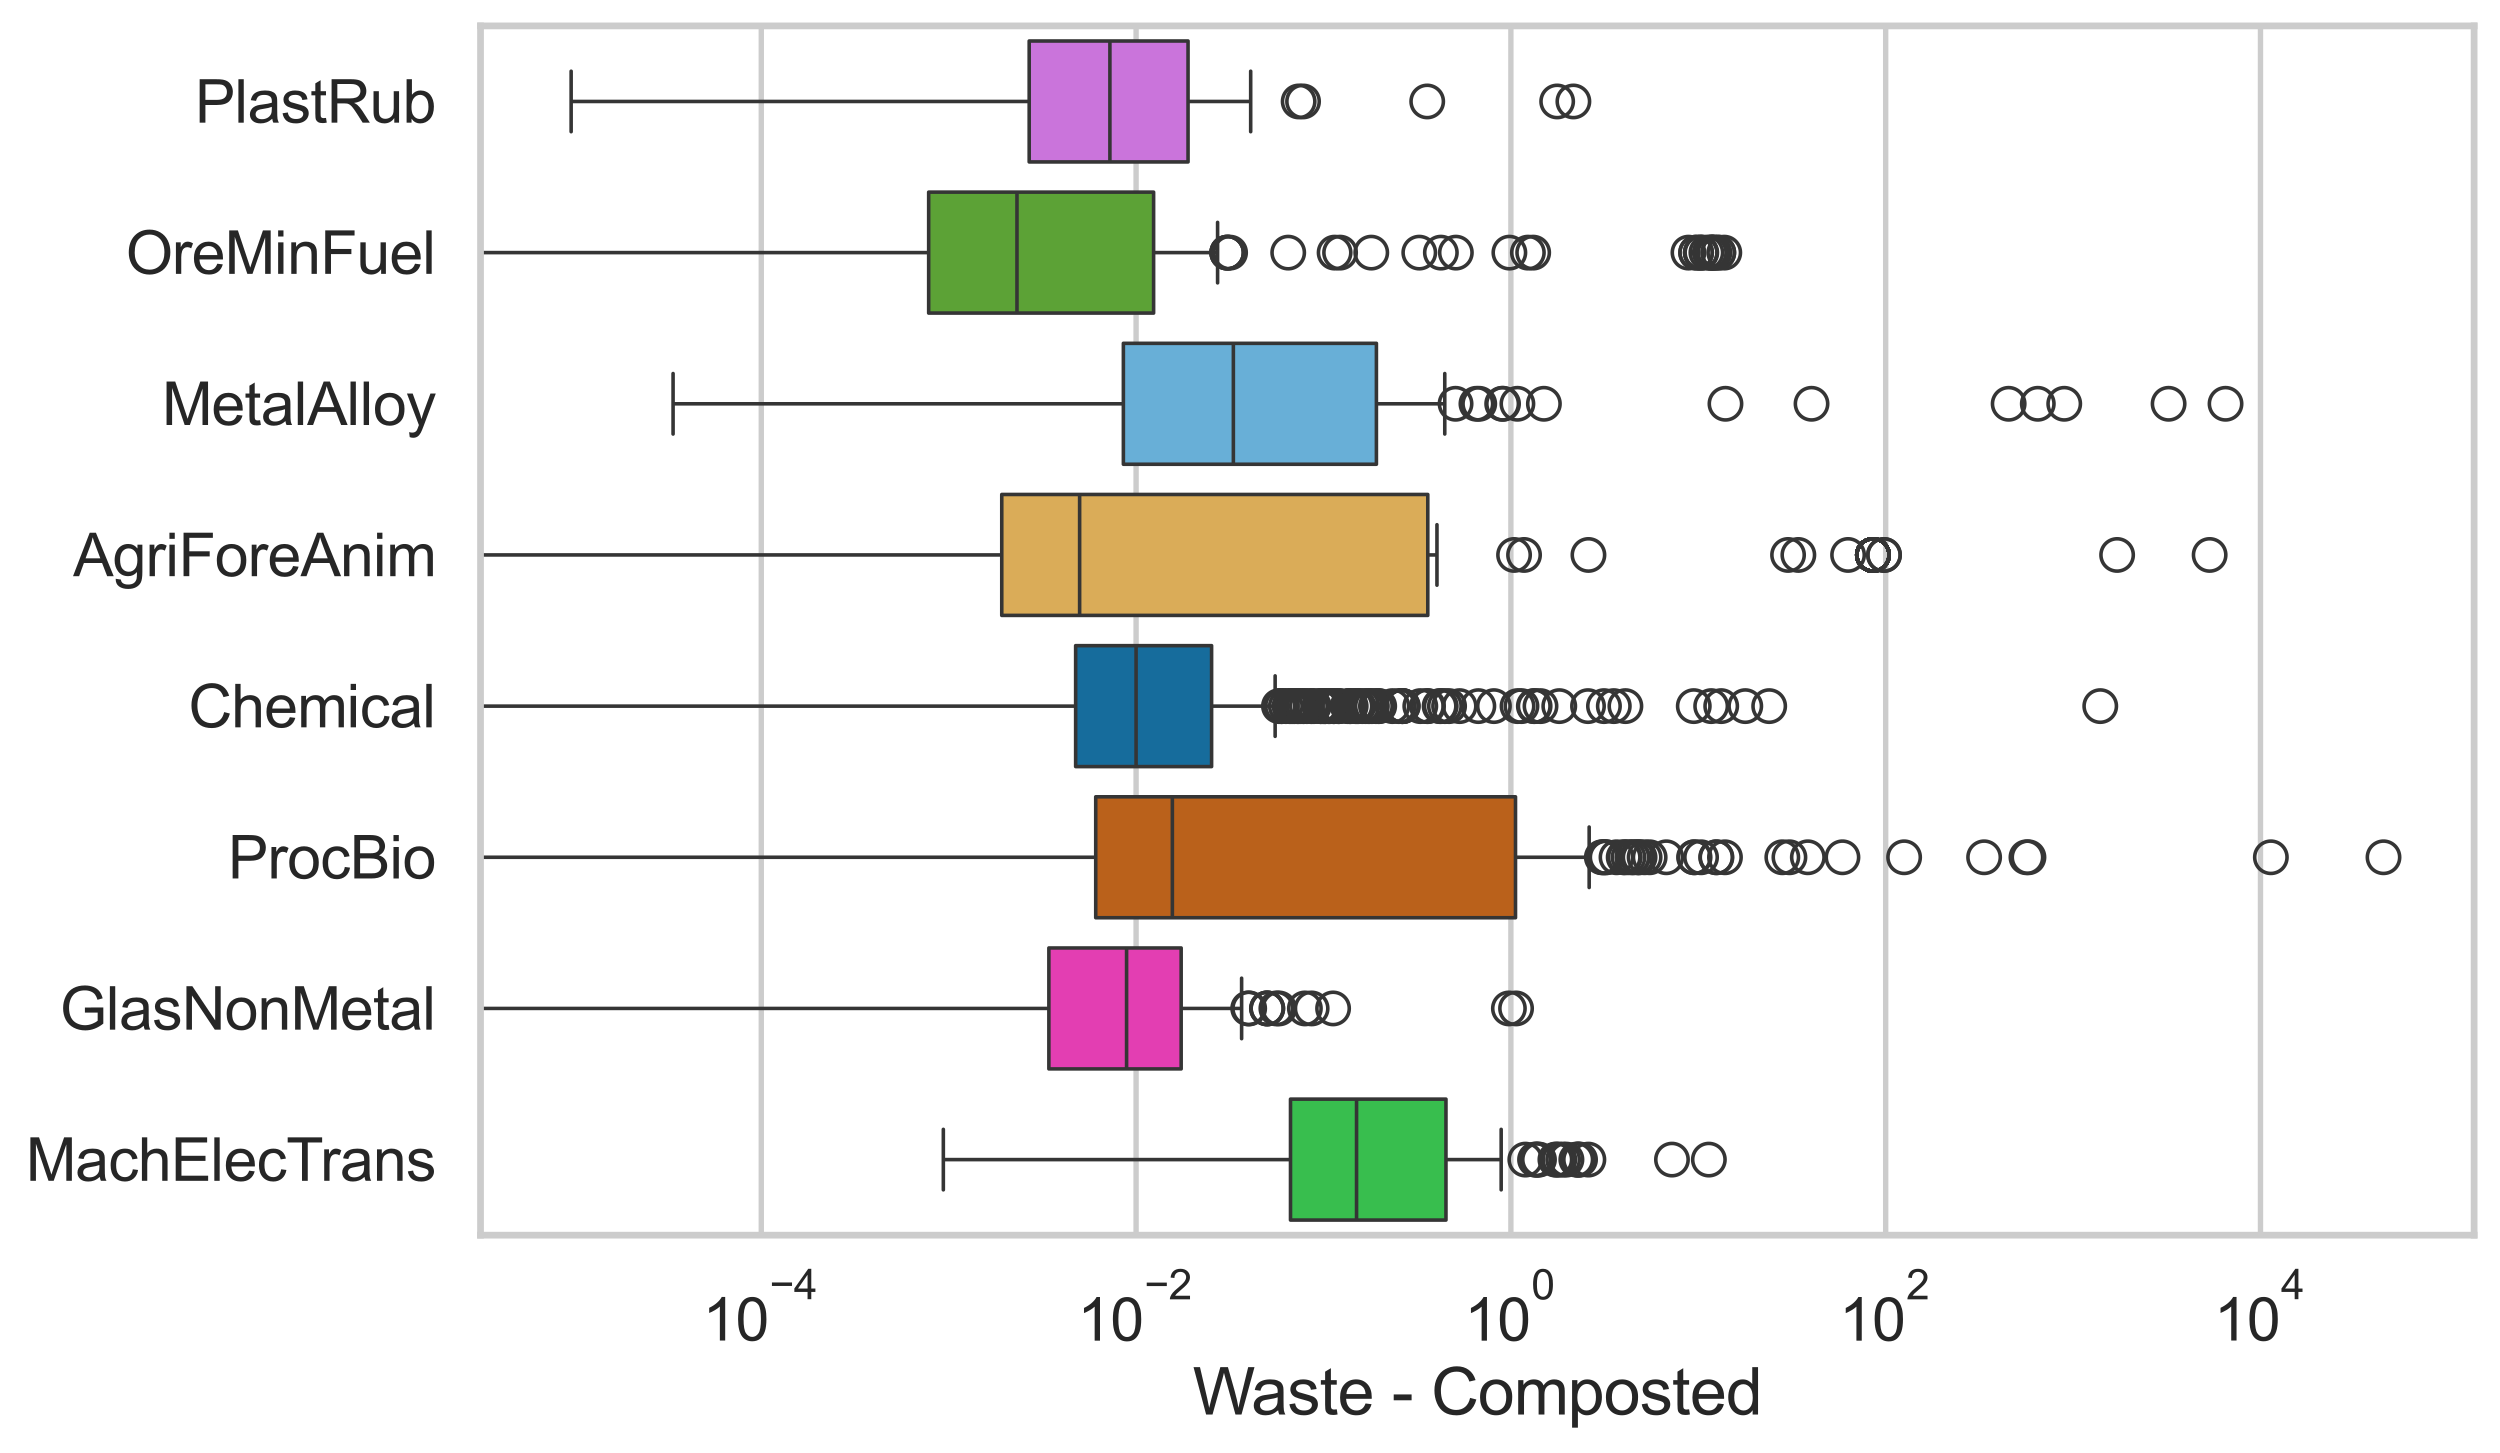 <?xml version="1.0" encoding="utf-8" standalone="no"?>
<!DOCTYPE svg PUBLIC "-//W3C//DTD SVG 1.1//EN"
  "http://www.w3.org/Graphics/SVG/1.1/DTD/svg11.dtd">
<svg xmlns:xlink="http://www.w3.org/1999/xlink" width="695.577pt" height="404.34pt" viewBox="0 0 695.577 404.34" xmlns="http://www.w3.org/2000/svg" version="1.1">
 <defs>
  <style type="text/css">*{stroke-linejoin: round; stroke-linecap: butt}</style>
 </defs>
 <g id="figure_1">
  <g id="patch_1">
   <path d="M 0 404.34 
L 695.577 404.34 
L 695.577 0 
L 0 0 
z
" style="fill: #ffffff"/>
  </g>
  <g id="axes_1">
   <g id="patch_2">
    <path d="M 133.697 343.665 
L 688.377 343.665 
L 688.377 7.2 
L 133.697 7.2 
z
" style="fill: #ffffff"/>
   </g>
   <g id="matplotlib.axis_1">
    <g id="xtick_1">
     <g id="line2d_1">
      <path d="M 211.812 343.665 
L 211.812 7.2 
" clip-path="url(#pd4528ff2a4)" style="fill: none; stroke: #cccccc; stroke-width: 1.5; stroke-linecap: round"/>
     </g>
     <g id="text_1">
      <!-- $\mathdefault{10^{-4}}$ -->
      <g style="fill: #262626" transform="translate(195.477 373.015) scale(0.165 -0.165)">
       <defs>
        <path id="ArialMT-31" d="M 2384 0 
L 1822 0 
L 1822 3584 
Q 1619 3391 1289 3197 
Q 959 3003 697 2906 
L 697 3450 
Q 1169 3672 1522 3987 
Q 1875 4303 2022 4600 
L 2384 4600 
L 2384 0 
z
" transform="scale(0.016)"/>
        <path id="ArialMT-30" d="M 266 2259 
Q 266 3072 433 3567 
Q 600 4063 929 4331 
Q 1259 4600 1759 4600 
Q 2128 4600 2406 4451 
Q 2684 4303 2865 4023 
Q 3047 3744 3150 3342 
Q 3253 2941 3253 2259 
Q 3253 1453 3087 958 
Q 2922 463 2592 192 
Q 2263 -78 1759 -78 
Q 1097 -78 719 397 
Q 266 969 266 2259 
z
M 844 2259 
Q 844 1131 1108 757 
Q 1372 384 1759 384 
Q 2147 384 2411 759 
Q 2675 1134 2675 2259 
Q 2675 3391 2411 3762 
Q 2147 4134 1753 4134 
Q 1366 4134 1134 3806 
Q 844 3388 844 2259 
z
" transform="scale(0.016)"/>
        <path id="ArialMT-2212" d="M 3381 1997 
L 356 1997 
L 356 2522 
L 3381 2522 
L 3381 1997 
z
" transform="scale(0.016)"/>
        <path id="ArialMT-34" d="M 2069 0 
L 2069 1097 
L 81 1097 
L 81 1613 
L 2172 4581 
L 2631 4581 
L 2631 1613 
L 3250 1613 
L 3250 1097 
L 2631 1097 
L 2631 0 
L 2069 0 
z
M 2069 1613 
L 2069 3678 
L 634 1613 
L 2069 1613 
z
" transform="scale(0.016)"/>
       </defs>
       <use xlink:href="#ArialMT-31" transform="translate(0 0.202)"/>
       <use xlink:href="#ArialMT-30" transform="translate(55.615 0.202)"/>
       <use xlink:href="#ArialMT-2212" transform="translate(112.973 69.895) scale(0.7)"/>
       <use xlink:href="#ArialMT-34" transform="translate(153.852 69.895) scale(0.7)"/>
      </g>
     </g>
    </g>
    <g id="xtick_2">
     <g id="line2d_2">
      <path d="M 316.093 343.665 
L 316.093 7.2 
" clip-path="url(#pd4528ff2a4)" style="fill: none; stroke: #cccccc; stroke-width: 1.5; stroke-linecap: round"/>
     </g>
     <g id="text_2">
      <!-- $\mathdefault{10^{-2}}$ -->
      <g style="fill: #262626" transform="translate(299.758 373.18) scale(0.165 -0.165)">
       <defs>
        <path id="ArialMT-32" d="M 3222 541 
L 3222 0 
L 194 0 
Q 188 203 259 391 
Q 375 700 629 1000 
Q 884 1300 1366 1694 
Q 2113 2306 2375 2664 
Q 2638 3022 2638 3341 
Q 2638 3675 2398 3904 
Q 2159 4134 1775 4134 
Q 1369 4134 1125 3890 
Q 881 3647 878 3216 
L 300 3275 
Q 359 3922 746 4261 
Q 1134 4600 1788 4600 
Q 2447 4600 2831 4234 
Q 3216 3869 3216 3328 
Q 3216 3053 3103 2787 
Q 2991 2522 2730 2228 
Q 2469 1934 1863 1422 
Q 1356 997 1212 845 
Q 1069 694 975 541 
L 3222 541 
z
" transform="scale(0.016)"/>
       </defs>
       <use xlink:href="#ArialMT-31" transform="translate(0 0.994)"/>
       <use xlink:href="#ArialMT-30" transform="translate(55.615 0.994)"/>
       <use xlink:href="#ArialMT-2212" transform="translate(112.973 70.688) scale(0.7)"/>
       <use xlink:href="#ArialMT-32" transform="translate(153.852 70.688) scale(0.7)"/>
      </g>
     </g>
    </g>
    <g id="xtick_3">
     <g id="line2d_3">
      <path d="M 420.374 343.665 
L 420.374 7.2 
" clip-path="url(#pd4528ff2a4)" style="fill: none; stroke: #cccccc; stroke-width: 1.5; stroke-linecap: round"/>
     </g>
     <g id="text_3">
      <!-- $\mathdefault{10^{0}}$ -->
      <g style="fill: #262626" transform="translate(407.422 373.18) scale(0.165 -0.165)">
       <use xlink:href="#ArialMT-31" transform="translate(0 0.994)"/>
       <use xlink:href="#ArialMT-30" transform="translate(55.615 0.994)"/>
       <use xlink:href="#ArialMT-30" transform="translate(112.973 70.688) scale(0.7)"/>
      </g>
     </g>
    </g>
    <g id="xtick_4">
     <g id="line2d_4">
      <path d="M 524.655 343.665 
L 524.655 7.2 
" clip-path="url(#pd4528ff2a4)" style="fill: none; stroke: #cccccc; stroke-width: 1.5; stroke-linecap: round"/>
     </g>
     <g id="text_4">
      <!-- $\mathdefault{10^{2}}$ -->
      <g style="fill: #262626" transform="translate(511.703 373.18) scale(0.165 -0.165)">
       <use xlink:href="#ArialMT-31" transform="translate(0 0.994)"/>
       <use xlink:href="#ArialMT-30" transform="translate(55.615 0.994)"/>
       <use xlink:href="#ArialMT-32" transform="translate(112.973 70.688) scale(0.7)"/>
      </g>
     </g>
    </g>
    <g id="xtick_5">
     <g id="line2d_5">
      <path d="M 628.936 343.665 
L 628.936 7.2 
" clip-path="url(#pd4528ff2a4)" style="fill: none; stroke: #cccccc; stroke-width: 1.5; stroke-linecap: round"/>
     </g>
     <g id="text_5">
      <!-- $\mathdefault{10^{4}}$ -->
      <g style="fill: #262626" transform="translate(615.984 373.015) scale(0.165 -0.165)">
       <use xlink:href="#ArialMT-31" transform="translate(0 0.202)"/>
       <use xlink:href="#ArialMT-30" transform="translate(55.615 0.202)"/>
       <use xlink:href="#ArialMT-34" transform="translate(112.973 69.895) scale(0.7)"/>
      </g>
     </g>
    </g>
    <g id="text_6">
     <!-- Waste - Composted -->
     <g style="fill: #262626" transform="translate(331.851 393.563) scale(0.18 -0.18)">
      <defs>
       <path id="ArialMT-57" d="M 1294 0 
L 78 4581 
L 700 4581 
L 1397 1578 
Q 1509 1106 1591 641 
Q 1766 1375 1797 1488 
L 2669 4581 
L 3400 4581 
L 4056 2263 
Q 4303 1400 4413 641 
Q 4500 1075 4641 1638 
L 5359 4581 
L 5969 4581 
L 4713 0 
L 4128 0 
L 3163 3491 
Q 3041 3928 3019 4028 
Q 2947 3713 2884 3491 
L 1913 0 
L 1294 0 
z
" transform="scale(0.016)"/>
       <path id="ArialMT-61" d="M 2588 409 
Q 2275 144 1986 34 
Q 1697 -75 1366 -75 
Q 819 -75 525 192 
Q 231 459 231 875 
Q 231 1119 342 1320 
Q 453 1522 633 1644 
Q 813 1766 1038 1828 
Q 1203 1872 1538 1913 
Q 2219 1994 2541 2106 
Q 2544 2222 2544 2253 
Q 2544 2597 2384 2738 
Q 2169 2928 1744 2928 
Q 1347 2928 1158 2789 
Q 969 2650 878 2297 
L 328 2372 
Q 403 2725 575 2942 
Q 747 3159 1072 3276 
Q 1397 3394 1825 3394 
Q 2250 3394 2515 3294 
Q 2781 3194 2906 3042 
Q 3031 2891 3081 2659 
Q 3109 2516 3109 2141 
L 3109 1391 
Q 3109 606 3145 398 
Q 3181 191 3288 0 
L 2700 0 
Q 2613 175 2588 409 
z
M 2541 1666 
Q 2234 1541 1622 1453 
Q 1275 1403 1131 1340 
Q 988 1278 909 1158 
Q 831 1038 831 891 
Q 831 666 1001 516 
Q 1172 366 1500 366 
Q 1825 366 2078 508 
Q 2331 650 2450 897 
Q 2541 1088 2541 1459 
L 2541 1666 
z
" transform="scale(0.016)"/>
       <path id="ArialMT-73" d="M 197 991 
L 753 1078 
Q 800 744 1014 566 
Q 1228 388 1613 388 
Q 2000 388 2187 545 
Q 2375 703 2375 916 
Q 2375 1106 2209 1216 
Q 2094 1291 1634 1406 
Q 1016 1563 777 1677 
Q 538 1791 414 1992 
Q 291 2194 291 2438 
Q 291 2659 392 2848 
Q 494 3038 669 3163 
Q 800 3259 1026 3326 
Q 1253 3394 1513 3394 
Q 1903 3394 2198 3281 
Q 2494 3169 2634 2976 
Q 2775 2784 2828 2463 
L 2278 2388 
Q 2241 2644 2061 2787 
Q 1881 2931 1553 2931 
Q 1166 2931 1000 2803 
Q 834 2675 834 2503 
Q 834 2394 903 2306 
Q 972 2216 1119 2156 
Q 1203 2125 1616 2013 
Q 2213 1853 2448 1751 
Q 2684 1650 2818 1456 
Q 2953 1263 2953 975 
Q 2953 694 2789 445 
Q 2625 197 2315 61 
Q 2006 -75 1616 -75 
Q 969 -75 630 194 
Q 291 463 197 991 
z
" transform="scale(0.016)"/>
       <path id="ArialMT-74" d="M 1650 503 
L 1731 6 
Q 1494 -44 1306 -44 
Q 1000 -44 831 53 
Q 663 150 594 308 
Q 525 466 525 972 
L 525 2881 
L 113 2881 
L 113 3319 
L 525 3319 
L 525 4141 
L 1084 4478 
L 1084 3319 
L 1650 3319 
L 1650 2881 
L 1084 2881 
L 1084 941 
Q 1084 700 1114 631 
Q 1144 563 1211 522 
Q 1278 481 1403 481 
Q 1497 481 1650 503 
z
" transform="scale(0.016)"/>
       <path id="ArialMT-65" d="M 2694 1069 
L 3275 997 
Q 3138 488 2766 206 
Q 2394 -75 1816 -75 
Q 1088 -75 661 373 
Q 234 822 234 1631 
Q 234 2469 665 2931 
Q 1097 3394 1784 3394 
Q 2450 3394 2872 2941 
Q 3294 2488 3294 1666 
Q 3294 1616 3291 1516 
L 816 1516 
Q 847 969 1125 678 
Q 1403 388 1819 388 
Q 2128 388 2347 550 
Q 2566 713 2694 1069 
z
M 847 1978 
L 2700 1978 
Q 2663 2397 2488 2606 
Q 2219 2931 1791 2931 
Q 1403 2931 1139 2672 
Q 875 2413 847 1978 
z
" transform="scale(0.016)"/>
       <path id="ArialMT-20" transform="scale(0.016)"/>
       <path id="ArialMT-2d" d="M 203 1375 
L 203 1941 
L 1931 1941 
L 1931 1375 
L 203 1375 
z
" transform="scale(0.016)"/>
       <path id="ArialMT-43" d="M 3763 1606 
L 4369 1453 
Q 4178 706 3683 314 
Q 3188 -78 2472 -78 
Q 1731 -78 1267 223 
Q 803 525 561 1097 
Q 319 1669 319 2325 
Q 319 3041 592 3573 
Q 866 4106 1370 4382 
Q 1875 4659 2481 4659 
Q 3169 4659 3637 4309 
Q 4106 3959 4291 3325 
L 3694 3184 
Q 3534 3684 3231 3912 
Q 2928 4141 2469 4141 
Q 1941 4141 1586 3887 
Q 1231 3634 1087 3207 
Q 944 2781 944 2328 
Q 944 1744 1114 1308 
Q 1284 872 1643 656 
Q 2003 441 2422 441 
Q 2931 441 3284 734 
Q 3638 1028 3763 1606 
z
" transform="scale(0.016)"/>
       <path id="ArialMT-6f" d="M 213 1659 
Q 213 2581 725 3025 
Q 1153 3394 1769 3394 
Q 2453 3394 2887 2945 
Q 3322 2497 3322 1706 
Q 3322 1066 3130 698 
Q 2938 331 2570 128 
Q 2203 -75 1769 -75 
Q 1072 -75 642 372 
Q 213 819 213 1659 
z
M 791 1659 
Q 791 1022 1069 705 
Q 1347 388 1769 388 
Q 2188 388 2466 706 
Q 2744 1025 2744 1678 
Q 2744 2294 2464 2611 
Q 2184 2928 1769 2928 
Q 1347 2928 1069 2612 
Q 791 2297 791 1659 
z
" transform="scale(0.016)"/>
       <path id="ArialMT-6d" d="M 422 0 
L 422 3319 
L 925 3319 
L 925 2853 
Q 1081 3097 1340 3245 
Q 1600 3394 1931 3394 
Q 2300 3394 2536 3241 
Q 2772 3088 2869 2813 
Q 3263 3394 3894 3394 
Q 4388 3394 4653 3120 
Q 4919 2847 4919 2278 
L 4919 0 
L 4359 0 
L 4359 2091 
Q 4359 2428 4304 2576 
Q 4250 2725 4106 2815 
Q 3963 2906 3769 2906 
Q 3419 2906 3187 2673 
Q 2956 2441 2956 1928 
L 2956 0 
L 2394 0 
L 2394 2156 
Q 2394 2531 2256 2718 
Q 2119 2906 1806 2906 
Q 1569 2906 1367 2781 
Q 1166 2656 1075 2415 
Q 984 2175 984 1722 
L 984 0 
L 422 0 
z
" transform="scale(0.016)"/>
       <path id="ArialMT-70" d="M 422 -1272 
L 422 3319 
L 934 3319 
L 934 2888 
Q 1116 3141 1344 3267 
Q 1572 3394 1897 3394 
Q 2322 3394 2647 3175 
Q 2972 2956 3137 2557 
Q 3303 2159 3303 1684 
Q 3303 1175 3120 767 
Q 2938 359 2589 142 
Q 2241 -75 1856 -75 
Q 1575 -75 1351 44 
Q 1128 163 984 344 
L 984 -1272 
L 422 -1272 
z
M 931 1641 
Q 931 1000 1190 694 
Q 1450 388 1819 388 
Q 2194 388 2461 705 
Q 2728 1022 2728 1688 
Q 2728 2322 2467 2637 
Q 2206 2953 1844 2953 
Q 1484 2953 1207 2617 
Q 931 2281 931 1641 
z
" transform="scale(0.016)"/>
       <path id="ArialMT-64" d="M 2575 0 
L 2575 419 
Q 2259 -75 1647 -75 
Q 1250 -75 917 144 
Q 584 363 401 755 
Q 219 1147 219 1656 
Q 219 2153 384 2558 
Q 550 2963 881 3178 
Q 1213 3394 1622 3394 
Q 1922 3394 2156 3267 
Q 2391 3141 2538 2938 
L 2538 4581 
L 3097 4581 
L 3097 0 
L 2575 0 
z
M 797 1656 
Q 797 1019 1065 703 
Q 1334 388 1700 388 
Q 2069 388 2326 689 
Q 2584 991 2584 1609 
Q 2584 2291 2321 2609 
Q 2059 2928 1675 2928 
Q 1300 2928 1048 2622 
Q 797 2316 797 1656 
z
" transform="scale(0.016)"/>
      </defs>
      <use xlink:href="#ArialMT-57"/>
      <use xlink:href="#ArialMT-61" transform="translate(90.635 0)"/>
      <use xlink:href="#ArialMT-73" transform="translate(146.25 0)"/>
      <use xlink:href="#ArialMT-74" transform="translate(196.25 0)"/>
      <use xlink:href="#ArialMT-65" transform="translate(224.033 0)"/>
      <use xlink:href="#ArialMT-20" transform="translate(279.648 0)"/>
      <use xlink:href="#ArialMT-2d" transform="translate(307.432 0)"/>
      <use xlink:href="#ArialMT-20" transform="translate(340.732 0)"/>
      <use xlink:href="#ArialMT-43" transform="translate(368.516 0)"/>
      <use xlink:href="#ArialMT-6f" transform="translate(440.732 0)"/>
      <use xlink:href="#ArialMT-6d" transform="translate(496.348 0)"/>
      <use xlink:href="#ArialMT-70" transform="translate(579.648 0)"/>
      <use xlink:href="#ArialMT-6f" transform="translate(635.264 0)"/>
      <use xlink:href="#ArialMT-73" transform="translate(690.879 0)"/>
      <use xlink:href="#ArialMT-74" transform="translate(740.879 0)"/>
      <use xlink:href="#ArialMT-65" transform="translate(768.662 0)"/>
      <use xlink:href="#ArialMT-64" transform="translate(824.277 0)"/>
     </g>
    </g>
   </g>
   <g id="matplotlib.axis_2">
    <g id="ytick_1">
     <g id="text_7">
      <!-- PlastRub -->
      <g style="fill: #262626" transform="translate(54.248 34.134) scale(0.165 -0.165)">
       <defs>
        <path id="ArialMT-50" d="M 494 0 
L 494 4581 
L 2222 4581 
Q 2678 4581 2919 4538 
Q 3256 4481 3484 4323 
Q 3713 4166 3852 3881 
Q 3991 3597 3991 3256 
Q 3991 2672 3619 2267 
Q 3247 1863 2275 1863 
L 1100 1863 
L 1100 0 
L 494 0 
z
M 1100 2403 
L 2284 2403 
Q 2872 2403 3119 2622 
Q 3366 2841 3366 3238 
Q 3366 3525 3220 3729 
Q 3075 3934 2838 4000 
Q 2684 4041 2272 4041 
L 1100 4041 
L 1100 2403 
z
" transform="scale(0.016)"/>
        <path id="ArialMT-6c" d="M 409 0 
L 409 4581 
L 972 4581 
L 972 0 
L 409 0 
z
" transform="scale(0.016)"/>
        <path id="ArialMT-52" d="M 503 0 
L 503 4581 
L 2534 4581 
Q 3147 4581 3465 4457 
Q 3784 4334 3975 4021 
Q 4166 3709 4166 3331 
Q 4166 2844 3850 2509 
Q 3534 2175 2875 2084 
Q 3116 1969 3241 1856 
Q 3506 1613 3744 1247 
L 4541 0 
L 3778 0 
L 3172 953 
Q 2906 1366 2734 1584 
Q 2563 1803 2427 1890 
Q 2291 1978 2150 2013 
Q 2047 2034 1813 2034 
L 1109 2034 
L 1109 0 
L 503 0 
z
M 1109 2559 
L 2413 2559 
Q 2828 2559 3062 2645 
Q 3297 2731 3419 2920 
Q 3541 3109 3541 3331 
Q 3541 3656 3305 3865 
Q 3069 4075 2559 4075 
L 1109 4075 
L 1109 2559 
z
" transform="scale(0.016)"/>
        <path id="ArialMT-75" d="M 2597 0 
L 2597 488 
Q 2209 -75 1544 -75 
Q 1250 -75 995 37 
Q 741 150 617 320 
Q 494 491 444 738 
Q 409 903 409 1263 
L 409 3319 
L 972 3319 
L 972 1478 
Q 972 1038 1006 884 
Q 1059 663 1231 536 
Q 1403 409 1656 409 
Q 1909 409 2131 539 
Q 2353 669 2445 892 
Q 2538 1116 2538 1541 
L 2538 3319 
L 3100 3319 
L 3100 0 
L 2597 0 
z
" transform="scale(0.016)"/>
        <path id="ArialMT-62" d="M 941 0 
L 419 0 
L 419 4581 
L 981 4581 
L 981 2947 
Q 1338 3394 1891 3394 
Q 2197 3394 2470 3270 
Q 2744 3147 2920 2923 
Q 3097 2700 3197 2384 
Q 3297 2069 3297 1709 
Q 3297 856 2875 390 
Q 2453 -75 1863 -75 
Q 1275 -75 941 416 
L 941 0 
z
M 934 1684 
Q 934 1088 1097 822 
Q 1363 388 1816 388 
Q 2184 388 2453 708 
Q 2722 1028 2722 1663 
Q 2722 2313 2464 2622 
Q 2206 2931 1841 2931 
Q 1472 2931 1203 2611 
Q 934 2291 934 1684 
z
" transform="scale(0.016)"/>
       </defs>
       <use xlink:href="#ArialMT-50"/>
       <use xlink:href="#ArialMT-6c" transform="translate(66.699 0)"/>
       <use xlink:href="#ArialMT-61" transform="translate(88.916 0)"/>
       <use xlink:href="#ArialMT-73" transform="translate(144.531 0)"/>
       <use xlink:href="#ArialMT-74" transform="translate(194.531 0)"/>
       <use xlink:href="#ArialMT-52" transform="translate(222.314 0)"/>
       <use xlink:href="#ArialMT-75" transform="translate(294.531 0)"/>
       <use xlink:href="#ArialMT-62" transform="translate(350.146 0)"/>
      </g>
     </g>
    </g>
    <g id="ytick_2">
     <g id="text_8">
      <!-- OreMinFuel -->
      <g style="fill: #262626" transform="translate(35.013 76.192) scale(0.165 -0.165)">
       <defs>
        <path id="ArialMT-4f" d="M 309 2231 
Q 309 3372 921 4017 
Q 1534 4663 2503 4663 
Q 3138 4663 3647 4359 
Q 4156 4056 4423 3514 
Q 4691 2972 4691 2284 
Q 4691 1588 4409 1038 
Q 4128 488 3612 205 
Q 3097 -78 2500 -78 
Q 1853 -78 1343 234 
Q 834 547 571 1087 
Q 309 1628 309 2231 
z
M 934 2222 
Q 934 1394 1379 917 
Q 1825 441 2497 441 
Q 3181 441 3623 922 
Q 4066 1403 4066 2288 
Q 4066 2847 3877 3264 
Q 3688 3681 3323 3911 
Q 2959 4141 2506 4141 
Q 1863 4141 1398 3698 
Q 934 3256 934 2222 
z
" transform="scale(0.016)"/>
        <path id="ArialMT-72" d="M 416 0 
L 416 3319 
L 922 3319 
L 922 2816 
Q 1116 3169 1280 3281 
Q 1444 3394 1641 3394 
Q 1925 3394 2219 3213 
L 2025 2691 
Q 1819 2813 1613 2813 
Q 1428 2813 1281 2702 
Q 1134 2591 1072 2394 
Q 978 2094 978 1738 
L 978 0 
L 416 0 
z
" transform="scale(0.016)"/>
        <path id="ArialMT-4d" d="M 475 0 
L 475 4581 
L 1388 4581 
L 2472 1338 
Q 2622 884 2691 659 
Q 2769 909 2934 1394 
L 4031 4581 
L 4847 4581 
L 4847 0 
L 4263 0 
L 4263 3834 
L 2931 0 
L 2384 0 
L 1059 3900 
L 1059 0 
L 475 0 
z
" transform="scale(0.016)"/>
        <path id="ArialMT-69" d="M 425 3934 
L 425 4581 
L 988 4581 
L 988 3934 
L 425 3934 
z
M 425 0 
L 425 3319 
L 988 3319 
L 988 0 
L 425 0 
z
" transform="scale(0.016)"/>
        <path id="ArialMT-6e" d="M 422 0 
L 422 3319 
L 928 3319 
L 928 2847 
Q 1294 3394 1984 3394 
Q 2284 3394 2536 3286 
Q 2788 3178 2913 3003 
Q 3038 2828 3088 2588 
Q 3119 2431 3119 2041 
L 3119 0 
L 2556 0 
L 2556 2019 
Q 2556 2363 2490 2533 
Q 2425 2703 2258 2804 
Q 2091 2906 1866 2906 
Q 1506 2906 1245 2678 
Q 984 2450 984 1813 
L 984 0 
L 422 0 
z
" transform="scale(0.016)"/>
        <path id="ArialMT-46" d="M 525 0 
L 525 4581 
L 3616 4581 
L 3616 4041 
L 1131 4041 
L 1131 2622 
L 3281 2622 
L 3281 2081 
L 1131 2081 
L 1131 0 
L 525 0 
z
" transform="scale(0.016)"/>
       </defs>
       <use xlink:href="#ArialMT-4f"/>
       <use xlink:href="#ArialMT-72" transform="translate(77.783 0)"/>
       <use xlink:href="#ArialMT-65" transform="translate(111.084 0)"/>
       <use xlink:href="#ArialMT-4d" transform="translate(166.699 0)"/>
       <use xlink:href="#ArialMT-69" transform="translate(250 0)"/>
       <use xlink:href="#ArialMT-6e" transform="translate(272.217 0)"/>
       <use xlink:href="#ArialMT-46" transform="translate(327.832 0)"/>
       <use xlink:href="#ArialMT-75" transform="translate(388.916 0)"/>
       <use xlink:href="#ArialMT-65" transform="translate(444.531 0)"/>
       <use xlink:href="#ArialMT-6c" transform="translate(500.146 0)"/>
      </g>
     </g>
    </g>
    <g id="ytick_3">
     <g id="text_9">
      <!-- MetalAlloy -->
      <g style="fill: #262626" transform="translate(45.088 118.25) scale(0.165 -0.165)">
       <defs>
        <path id="ArialMT-41" d="M -9 0 
L 1750 4581 
L 2403 4581 
L 4278 0 
L 3588 0 
L 3053 1388 
L 1138 1388 
L 634 0 
L -9 0 
z
M 1313 1881 
L 2866 1881 
L 2388 3150 
Q 2169 3728 2063 4100 
Q 1975 3659 1816 3225 
L 1313 1881 
z
" transform="scale(0.016)"/>
        <path id="ArialMT-79" d="M 397 -1278 
L 334 -750 
Q 519 -800 656 -800 
Q 844 -800 956 -737 
Q 1069 -675 1141 -563 
Q 1194 -478 1313 -144 
Q 1328 -97 1363 -6 
L 103 3319 
L 709 3319 
L 1400 1397 
Q 1534 1031 1641 628 
Q 1738 1016 1872 1384 
L 2581 3319 
L 3144 3319 
L 1881 -56 
Q 1678 -603 1566 -809 
Q 1416 -1088 1222 -1217 
Q 1028 -1347 759 -1347 
Q 597 -1347 397 -1278 
z
" transform="scale(0.016)"/>
       </defs>
       <use xlink:href="#ArialMT-4d"/>
       <use xlink:href="#ArialMT-65" transform="translate(83.301 0)"/>
       <use xlink:href="#ArialMT-74" transform="translate(138.916 0)"/>
       <use xlink:href="#ArialMT-61" transform="translate(166.699 0)"/>
       <use xlink:href="#ArialMT-6c" transform="translate(222.314 0)"/>
       <use xlink:href="#ArialMT-41" transform="translate(244.531 0)"/>
       <use xlink:href="#ArialMT-6c" transform="translate(311.23 0)"/>
       <use xlink:href="#ArialMT-6c" transform="translate(333.447 0)"/>
       <use xlink:href="#ArialMT-6f" transform="translate(355.664 0)"/>
       <use xlink:href="#ArialMT-79" transform="translate(411.279 0)"/>
      </g>
     </g>
    </g>
    <g id="ytick_4">
     <g id="text_10">
      <!-- AgriForeAnim -->
      <g style="fill: #262626" transform="translate(20.341 160.308) scale(0.165 -0.165)">
       <defs>
        <path id="ArialMT-67" d="M 319 -275 
L 866 -356 
Q 900 -609 1056 -725 
Q 1266 -881 1628 -881 
Q 2019 -881 2231 -725 
Q 2444 -569 2519 -288 
Q 2563 -116 2559 434 
Q 2191 0 1641 0 
Q 956 0 581 494 
Q 206 988 206 1678 
Q 206 2153 378 2554 
Q 550 2956 876 3175 
Q 1203 3394 1644 3394 
Q 2231 3394 2613 2919 
L 2613 3319 
L 3131 3319 
L 3131 450 
Q 3131 -325 2973 -648 
Q 2816 -972 2473 -1159 
Q 2131 -1347 1631 -1347 
Q 1038 -1347 672 -1080 
Q 306 -813 319 -275 
z
M 784 1719 
Q 784 1066 1043 766 
Q 1303 466 1694 466 
Q 2081 466 2343 764 
Q 2606 1063 2606 1700 
Q 2606 2309 2336 2618 
Q 2066 2928 1684 2928 
Q 1309 2928 1046 2623 
Q 784 2319 784 1719 
z
" transform="scale(0.016)"/>
       </defs>
       <use xlink:href="#ArialMT-41"/>
       <use xlink:href="#ArialMT-67" transform="translate(66.699 0)"/>
       <use xlink:href="#ArialMT-72" transform="translate(122.314 0)"/>
       <use xlink:href="#ArialMT-69" transform="translate(155.615 0)"/>
       <use xlink:href="#ArialMT-46" transform="translate(177.832 0)"/>
       <use xlink:href="#ArialMT-6f" transform="translate(238.916 0)"/>
       <use xlink:href="#ArialMT-72" transform="translate(294.531 0)"/>
       <use xlink:href="#ArialMT-65" transform="translate(327.832 0)"/>
       <use xlink:href="#ArialMT-41" transform="translate(383.447 0)"/>
       <use xlink:href="#ArialMT-6e" transform="translate(450.146 0)"/>
       <use xlink:href="#ArialMT-69" transform="translate(505.762 0)"/>
       <use xlink:href="#ArialMT-6d" transform="translate(527.979 0)"/>
      </g>
     </g>
    </g>
    <g id="ytick_5">
     <g id="text_11">
      <!-- Chemical -->
      <g style="fill: #262626" transform="translate(52.428 202.366) scale(0.165 -0.165)">
       <defs>
        <path id="ArialMT-68" d="M 422 0 
L 422 4581 
L 984 4581 
L 984 2938 
Q 1378 3394 1978 3394 
Q 2347 3394 2619 3248 
Q 2891 3103 3008 2847 
Q 3125 2591 3125 2103 
L 3125 0 
L 2563 0 
L 2563 2103 
Q 2563 2525 2380 2717 
Q 2197 2909 1863 2909 
Q 1613 2909 1392 2779 
Q 1172 2650 1078 2428 
Q 984 2206 984 1816 
L 984 0 
L 422 0 
z
" transform="scale(0.016)"/>
        <path id="ArialMT-63" d="M 2588 1216 
L 3141 1144 
Q 3050 572 2676 248 
Q 2303 -75 1759 -75 
Q 1078 -75 664 370 
Q 250 816 250 1647 
Q 250 2184 428 2587 
Q 606 2991 970 3192 
Q 1334 3394 1763 3394 
Q 2303 3394 2647 3120 
Q 2991 2847 3088 2344 
L 2541 2259 
Q 2463 2594 2264 2762 
Q 2066 2931 1784 2931 
Q 1359 2931 1093 2626 
Q 828 2322 828 1663 
Q 828 994 1084 691 
Q 1341 388 1753 388 
Q 2084 388 2306 591 
Q 2528 794 2588 1216 
z
" transform="scale(0.016)"/>
       </defs>
       <use xlink:href="#ArialMT-43"/>
       <use xlink:href="#ArialMT-68" transform="translate(72.217 0)"/>
       <use xlink:href="#ArialMT-65" transform="translate(127.832 0)"/>
       <use xlink:href="#ArialMT-6d" transform="translate(183.447 0)"/>
       <use xlink:href="#ArialMT-69" transform="translate(266.748 0)"/>
       <use xlink:href="#ArialMT-63" transform="translate(288.965 0)"/>
       <use xlink:href="#ArialMT-61" transform="translate(338.965 0)"/>
       <use xlink:href="#ArialMT-6c" transform="translate(394.58 0)"/>
      </g>
     </g>
    </g>
    <g id="ytick_6">
     <g id="text_12">
      <!-- ProcBio -->
      <g style="fill: #262626" transform="translate(63.424 244.425) scale(0.165 -0.165)">
       <defs>
        <path id="ArialMT-42" d="M 469 0 
L 469 4581 
L 2188 4581 
Q 2713 4581 3030 4442 
Q 3347 4303 3526 4014 
Q 3706 3725 3706 3409 
Q 3706 3116 3547 2856 
Q 3388 2597 3066 2438 
Q 3481 2316 3704 2022 
Q 3928 1728 3928 1328 
Q 3928 1006 3792 729 
Q 3656 453 3456 303 
Q 3256 153 2954 76 
Q 2653 0 2216 0 
L 469 0 
z
M 1075 2656 
L 2066 2656 
Q 2469 2656 2644 2709 
Q 2875 2778 2992 2937 
Q 3109 3097 3109 3338 
Q 3109 3566 3000 3739 
Q 2891 3913 2687 3977 
Q 2484 4041 1991 4041 
L 1075 4041 
L 1075 2656 
z
M 1075 541 
L 2216 541 
Q 2509 541 2628 563 
Q 2838 600 2978 687 
Q 3119 775 3209 942 
Q 3300 1109 3300 1328 
Q 3300 1584 3169 1773 
Q 3038 1963 2805 2039 
Q 2572 2116 2134 2116 
L 1075 2116 
L 1075 541 
z
" transform="scale(0.016)"/>
       </defs>
       <use xlink:href="#ArialMT-50"/>
       <use xlink:href="#ArialMT-72" transform="translate(66.699 0)"/>
       <use xlink:href="#ArialMT-6f" transform="translate(100 0)"/>
       <use xlink:href="#ArialMT-63" transform="translate(155.615 0)"/>
       <use xlink:href="#ArialMT-42" transform="translate(205.615 0)"/>
       <use xlink:href="#ArialMT-69" transform="translate(272.314 0)"/>
       <use xlink:href="#ArialMT-6f" transform="translate(294.531 0)"/>
      </g>
     </g>
    </g>
    <g id="ytick_7">
     <g id="text_13">
      <!-- GlasNonMetal -->
      <g style="fill: #262626" transform="translate(16.659 286.483) scale(0.165 -0.165)">
       <defs>
        <path id="ArialMT-47" d="M 2638 1797 
L 2638 2334 
L 4578 2338 
L 4578 638 
Q 4131 281 3656 101 
Q 3181 -78 2681 -78 
Q 2006 -78 1454 211 
Q 903 500 622 1047 
Q 341 1594 341 2269 
Q 341 2938 620 3517 
Q 900 4097 1425 4378 
Q 1950 4659 2634 4659 
Q 3131 4659 3532 4498 
Q 3934 4338 4162 4050 
Q 4391 3763 4509 3300 
L 3963 3150 
Q 3859 3500 3706 3700 
Q 3553 3900 3268 4020 
Q 2984 4141 2638 4141 
Q 2222 4141 1919 4014 
Q 1616 3888 1430 3681 
Q 1244 3475 1141 3228 
Q 966 2803 966 2306 
Q 966 1694 1177 1281 
Q 1388 869 1791 669 
Q 2194 469 2647 469 
Q 3041 469 3416 620 
Q 3791 772 3984 944 
L 3984 1797 
L 2638 1797 
z
" transform="scale(0.016)"/>
        <path id="ArialMT-4e" d="M 488 0 
L 488 4581 
L 1109 4581 
L 3516 984 
L 3516 4581 
L 4097 4581 
L 4097 0 
L 3475 0 
L 1069 3600 
L 1069 0 
L 488 0 
z
" transform="scale(0.016)"/>
       </defs>
       <use xlink:href="#ArialMT-47"/>
       <use xlink:href="#ArialMT-6c" transform="translate(77.783 0)"/>
       <use xlink:href="#ArialMT-61" transform="translate(100 0)"/>
       <use xlink:href="#ArialMT-73" transform="translate(155.615 0)"/>
       <use xlink:href="#ArialMT-4e" transform="translate(205.615 0)"/>
       <use xlink:href="#ArialMT-6f" transform="translate(277.832 0)"/>
       <use xlink:href="#ArialMT-6e" transform="translate(333.447 0)"/>
       <use xlink:href="#ArialMT-4d" transform="translate(389.062 0)"/>
       <use xlink:href="#ArialMT-65" transform="translate(472.363 0)"/>
       <use xlink:href="#ArialMT-74" transform="translate(527.979 0)"/>
       <use xlink:href="#ArialMT-61" transform="translate(555.762 0)"/>
       <use xlink:href="#ArialMT-6c" transform="translate(611.377 0)"/>
      </g>
     </g>
    </g>
    <g id="ytick_8">
     <g id="text_14">
      <!-- MachElecTrans -->
      <g style="fill: #262626" transform="translate(7.2 328.541) scale(0.165 -0.165)">
       <defs>
        <path id="ArialMT-45" d="M 506 0 
L 506 4581 
L 3819 4581 
L 3819 4041 
L 1113 4041 
L 1113 2638 
L 3647 2638 
L 3647 2100 
L 1113 2100 
L 1113 541 
L 3925 541 
L 3925 0 
L 506 0 
z
" transform="scale(0.016)"/>
        <path id="ArialMT-54" d="M 1659 0 
L 1659 4041 
L 150 4041 
L 150 4581 
L 3781 4581 
L 3781 4041 
L 2266 4041 
L 2266 0 
L 1659 0 
z
" transform="scale(0.016)"/>
       </defs>
       <use xlink:href="#ArialMT-4d"/>
       <use xlink:href="#ArialMT-61" transform="translate(83.301 0)"/>
       <use xlink:href="#ArialMT-63" transform="translate(138.916 0)"/>
       <use xlink:href="#ArialMT-68" transform="translate(188.916 0)"/>
       <use xlink:href="#ArialMT-45" transform="translate(244.531 0)"/>
       <use xlink:href="#ArialMT-6c" transform="translate(311.23 0)"/>
       <use xlink:href="#ArialMT-65" transform="translate(333.447 0)"/>
       <use xlink:href="#ArialMT-63" transform="translate(389.062 0)"/>
       <use xlink:href="#ArialMT-54" transform="translate(439.062 0)"/>
       <use xlink:href="#ArialMT-72" transform="translate(496.396 0)"/>
       <use xlink:href="#ArialMT-61" transform="translate(529.697 0)"/>
       <use xlink:href="#ArialMT-6e" transform="translate(585.312 0)"/>
       <use xlink:href="#ArialMT-73" transform="translate(640.928 0)"/>
      </g>
     </g>
    </g>
   </g>
   <g id="patch_3">
    <path d="M 286.352 11.406 
L 286.352 45.052 
L 330.55 45.052 
L 330.55 11.406 
L 286.352 11.406 
z
" clip-path="url(#pd4528ff2a4)" style="fill: #ca74db; stroke: #353535; stroke-linejoin: miter"/>
   </g>
   <g id="line2d_6">
    <path d="M 286.352 28.229 
L 158.91 28.229 
" clip-path="url(#pd4528ff2a4)" style="fill: none; stroke: #353535"/>
   </g>
   <g id="line2d_7">
    <path d="M 330.55 28.229 
L 347.979 28.229 
" clip-path="url(#pd4528ff2a4)" style="fill: none; stroke: #353535"/>
   </g>
   <g id="line2d_8">
    <path d="M 158.91 19.817 
L 158.91 36.641 
" clip-path="url(#pd4528ff2a4)" style="fill: none; stroke: #353535; stroke-linecap: round"/>
   </g>
   <g id="line2d_9">
    <path d="M 347.979 19.817 
L 347.979 36.641 
" clip-path="url(#pd4528ff2a4)" style="fill: none; stroke: #353535; stroke-linecap: round"/>
   </g>
   <g id="line2d_10">
    <defs>
     <path id="mca4c43e4a7" d="M 0 4.5 
C 1.193 4.5 2.338 4.026 3.182 3.182 
C 4.026 2.338 4.5 1.193 4.5 0 
C 4.5 -1.193 4.026 -2.338 3.182 -3.182 
C 2.338 -4.026 1.193 -4.5 0 -4.5 
C -1.193 -4.5 -2.338 -4.026 -3.182 -3.182 
C -4.026 -2.338 -4.5 -1.193 -4.5 0 
C -4.5 1.193 -4.026 2.338 -3.182 3.182 
C -2.338 4.026 -1.193 4.5 0 4.5 
z
" style="stroke: #353535"/>
    </defs>
    <g clip-path="url(#pd4528ff2a4)">
     <use xlink:href="#mca4c43e4a7" x="437.766" y="28.229" style="fill-opacity: 0; stroke: #353535"/>
     <use xlink:href="#mca4c43e4a7" x="361.326" y="28.229" style="fill-opacity: 0; stroke: #353535"/>
     <use xlink:href="#mca4c43e4a7" x="362.549" y="28.229" style="fill-opacity: 0; stroke: #353535"/>
     <use xlink:href="#mca4c43e4a7" x="397.095" y="28.229" style="fill-opacity: 0; stroke: #353535"/>
     <use xlink:href="#mca4c43e4a7" x="433.251" y="28.229" style="fill-opacity: 0; stroke: #353535"/>
    </g>
   </g>
   <g id="patch_4">
    <path d="M 258.385 53.464 
L 258.385 87.11 
L 320.969 87.11 
L 320.969 53.464 
L 258.385 53.464 
z
" clip-path="url(#pd4528ff2a4)" style="fill: #5ca236; stroke: #353535; stroke-linejoin: miter"/>
   </g>
   <g id="line2d_11">
    <path d="M 258.385 70.287 
L -1 70.287 
" clip-path="url(#pd4528ff2a4)" style="fill: none; stroke: #353535"/>
   </g>
   <g id="line2d_12">
    <path d="M 320.969 70.287 
L 338.772 70.287 
" clip-path="url(#pd4528ff2a4)" style="fill: none; stroke: #353535"/>
   </g>
   <g id="line2d_13">
    <path clip-path="url(#pd4528ff2a4)" style="fill: none; stroke: #353535; stroke-linecap: round"/>
   </g>
   <g id="line2d_14">
    <path d="M 338.772 61.875 
L 338.772 78.699 
" clip-path="url(#pd4528ff2a4)" style="fill: none; stroke: #353535; stroke-linecap: round"/>
   </g>
   <g id="line2d_15">
    <g clip-path="url(#pd4528ff2a4)">
     <use xlink:href="#mca4c43e4a7" x="476.851" y="70.287" style="fill-opacity: 0; stroke: #353535"/>
     <use xlink:href="#mca4c43e4a7" x="473.21" y="70.287" style="fill-opacity: 0; stroke: #353535"/>
     <use xlink:href="#mca4c43e4a7" x="394.889" y="70.287" style="fill-opacity: 0; stroke: #353535"/>
     <use xlink:href="#mca4c43e4a7" x="478.088" y="70.287" style="fill-opacity: 0; stroke: #353535"/>
     <use xlink:href="#mca4c43e4a7" x="400.893" y="70.287" style="fill-opacity: 0; stroke: #353535"/>
     <use xlink:href="#mca4c43e4a7" x="473.213" y="70.287" style="fill-opacity: 0; stroke: #353535"/>
     <use xlink:href="#mca4c43e4a7" x="381.529" y="70.287" style="fill-opacity: 0; stroke: #353535"/>
     <use xlink:href="#mca4c43e4a7" x="342.251" y="70.287" style="fill-opacity: 0; stroke: #353535"/>
     <use xlink:href="#mca4c43e4a7" x="341.458" y="70.287" style="fill-opacity: 0; stroke: #353535"/>
     <use xlink:href="#mca4c43e4a7" x="476.218" y="70.287" style="fill-opacity: 0; stroke: #353535"/>
     <use xlink:href="#mca4c43e4a7" x="473.359" y="70.287" style="fill-opacity: 0; stroke: #353535"/>
     <use xlink:href="#mca4c43e4a7" x="476.218" y="70.287" style="fill-opacity: 0; stroke: #353535"/>
     <use xlink:href="#mca4c43e4a7" x="405.064" y="70.287" style="fill-opacity: 0; stroke: #353535"/>
     <use xlink:href="#mca4c43e4a7" x="476.333" y="70.287" style="fill-opacity: 0; stroke: #353535"/>
     <use xlink:href="#mca4c43e4a7" x="477.011" y="70.287" style="fill-opacity: 0; stroke: #353535"/>
     <use xlink:href="#mca4c43e4a7" x="425.106" y="70.287" style="fill-opacity: 0; stroke: #353535"/>
     <use xlink:href="#mca4c43e4a7" x="372.85" y="70.287" style="fill-opacity: 0; stroke: #353535"/>
     <use xlink:href="#mca4c43e4a7" x="426.578" y="70.287" style="fill-opacity: 0; stroke: #353535"/>
     <use xlink:href="#mca4c43e4a7" x="471.916" y="70.287" style="fill-opacity: 0; stroke: #353535"/>
     <use xlink:href="#mca4c43e4a7" x="358.421" y="70.287" style="fill-opacity: 0; stroke: #353535"/>
     <use xlink:href="#mca4c43e4a7" x="479.751" y="70.287" style="fill-opacity: 0; stroke: #353535"/>
     <use xlink:href="#mca4c43e4a7" x="419.956" y="70.287" style="fill-opacity: 0; stroke: #353535"/>
     <use xlink:href="#mca4c43e4a7" x="341.458" y="70.287" style="fill-opacity: 0; stroke: #353535"/>
     <use xlink:href="#mca4c43e4a7" x="341.458" y="70.287" style="fill-opacity: 0; stroke: #353535"/>
     <use xlink:href="#mca4c43e4a7" x="471.916" y="70.287" style="fill-opacity: 0; stroke: #353535"/>
     <use xlink:href="#mca4c43e4a7" x="469.782" y="70.287" style="fill-opacity: 0; stroke: #353535"/>
     <use xlink:href="#mca4c43e4a7" x="371.33" y="70.287" style="fill-opacity: 0; stroke: #353535"/>
     <use xlink:href="#mca4c43e4a7" x="475.719" y="70.287" style="fill-opacity: 0; stroke: #353535"/>
     <use xlink:href="#mca4c43e4a7" x="474.77" y="70.287" style="fill-opacity: 0; stroke: #353535"/>
     <use xlink:href="#mca4c43e4a7" x="478.087" y="70.287" style="fill-opacity: 0; stroke: #353535"/>
    </g>
   </g>
   <g id="patch_5">
    <path d="M 312.558 95.522 
L 312.558 129.168 
L 382.959 129.168 
L 382.959 95.522 
L 312.558 95.522 
z
" clip-path="url(#pd4528ff2a4)" style="fill: #68afd7; stroke: #353535; stroke-linejoin: miter"/>
   </g>
   <g id="line2d_16">
    <path d="M 312.558 112.345 
L 187.271 112.345 
" clip-path="url(#pd4528ff2a4)" style="fill: none; stroke: #353535"/>
   </g>
   <g id="line2d_17">
    <path d="M 382.959 112.345 
L 401.978 112.345 
" clip-path="url(#pd4528ff2a4)" style="fill: none; stroke: #353535"/>
   </g>
   <g id="line2d_18">
    <path d="M 187.271 103.934 
L 187.271 120.757 
" clip-path="url(#pd4528ff2a4)" style="fill: none; stroke: #353535; stroke-linecap: round"/>
   </g>
   <g id="line2d_19">
    <path d="M 401.978 103.934 
L 401.978 120.757 
" clip-path="url(#pd4528ff2a4)" style="fill: none; stroke: #353535; stroke-linecap: round"/>
   </g>
   <g id="line2d_20">
    <g clip-path="url(#pd4528ff2a4)">
     <use xlink:href="#mca4c43e4a7" x="404.981" y="112.345" style="fill-opacity: 0; stroke: #353535"/>
     <use xlink:href="#mca4c43e4a7" x="619.213" y="112.345" style="fill-opacity: 0; stroke: #353535"/>
     <use xlink:href="#mca4c43e4a7" x="603.371" y="112.345" style="fill-opacity: 0; stroke: #353535"/>
     <use xlink:href="#mca4c43e4a7" x="429.558" y="112.345" style="fill-opacity: 0; stroke: #353535"/>
     <use xlink:href="#mca4c43e4a7" x="422.19" y="112.345" style="fill-opacity: 0; stroke: #353535"/>
     <use xlink:href="#mca4c43e4a7" x="574.333" y="112.345" style="fill-opacity: 0; stroke: #353535"/>
     <use xlink:href="#mca4c43e4a7" x="480.076" y="112.345" style="fill-opacity: 0; stroke: #353535"/>
     <use xlink:href="#mca4c43e4a7" x="558.869" y="112.345" style="fill-opacity: 0; stroke: #353535"/>
     <use xlink:href="#mca4c43e4a7" x="410.792" y="112.345" style="fill-opacity: 0; stroke: #353535"/>
     <use xlink:href="#mca4c43e4a7" x="418.188" y="112.345" style="fill-opacity: 0; stroke: #353535"/>
     <use xlink:href="#mca4c43e4a7" x="417.958" y="112.345" style="fill-opacity: 0; stroke: #353535"/>
     <use xlink:href="#mca4c43e4a7" x="566.978" y="112.345" style="fill-opacity: 0; stroke: #353535"/>
     <use xlink:href="#mca4c43e4a7" x="411.569" y="112.345" style="fill-opacity: 0; stroke: #353535"/>
     <use xlink:href="#mca4c43e4a7" x="504.022" y="112.345" style="fill-opacity: 0; stroke: #353535"/>
    </g>
   </g>
   <g id="patch_6">
    <path d="M 278.72 137.58 
L 278.72 171.226 
L 397.254 171.226 
L 397.254 137.58 
L 278.72 137.58 
z
" clip-path="url(#pd4528ff2a4)" style="fill: #daac58; stroke: #353535; stroke-linejoin: miter"/>
   </g>
   <g id="line2d_21">
    <path d="M 278.72 154.403 
L -1 154.403 
" clip-path="url(#pd4528ff2a4)" style="fill: none; stroke: #353535"/>
   </g>
   <g id="line2d_22">
    <path d="M 397.254 154.403 
L 399.807 154.403 
" clip-path="url(#pd4528ff2a4)" style="fill: none; stroke: #353535"/>
   </g>
   <g id="line2d_23">
    <path clip-path="url(#pd4528ff2a4)" style="fill: none; stroke: #353535; stroke-linecap: round"/>
   </g>
   <g id="line2d_24">
    <path d="M 399.807 145.992 
L 399.807 162.815 
" clip-path="url(#pd4528ff2a4)" style="fill: none; stroke: #353535; stroke-linecap: round"/>
   </g>
   <g id="line2d_25">
    <g clip-path="url(#pd4528ff2a4)">
     <use xlink:href="#mca4c43e4a7" x="524.193" y="154.403" style="fill-opacity: 0; stroke: #353535"/>
     <use xlink:href="#mca4c43e4a7" x="521.107" y="154.403" style="fill-opacity: 0; stroke: #353535"/>
     <use xlink:href="#mca4c43e4a7" x="521.107" y="154.403" style="fill-opacity: 0; stroke: #353535"/>
     <use xlink:href="#mca4c43e4a7" x="514.196" y="154.403" style="fill-opacity: 0; stroke: #353535"/>
     <use xlink:href="#mca4c43e4a7" x="424.037" y="154.403" style="fill-opacity: 0; stroke: #353535"/>
     <use xlink:href="#mca4c43e4a7" x="521.107" y="154.403" style="fill-opacity: 0; stroke: #353535"/>
     <use xlink:href="#mca4c43e4a7" x="521.108" y="154.403" style="fill-opacity: 0; stroke: #353535"/>
     <use xlink:href="#mca4c43e4a7" x="521.109" y="154.403" style="fill-opacity: 0; stroke: #353535"/>
     <use xlink:href="#mca4c43e4a7" x="521.108" y="154.403" style="fill-opacity: 0; stroke: #353535"/>
     <use xlink:href="#mca4c43e4a7" x="524.193" y="154.403" style="fill-opacity: 0; stroke: #353535"/>
     <use xlink:href="#mca4c43e4a7" x="500.359" y="154.403" style="fill-opacity: 0; stroke: #353535"/>
     <use xlink:href="#mca4c43e4a7" x="614.791" y="154.403" style="fill-opacity: 0; stroke: #353535"/>
     <use xlink:href="#mca4c43e4a7" x="497.494" y="154.403" style="fill-opacity: 0; stroke: #353535"/>
     <use xlink:href="#mca4c43e4a7" x="521.107" y="154.403" style="fill-opacity: 0; stroke: #353535"/>
     <use xlink:href="#mca4c43e4a7" x="521.107" y="154.403" style="fill-opacity: 0; stroke: #353535"/>
     <use xlink:href="#mca4c43e4a7" x="521.107" y="154.403" style="fill-opacity: 0; stroke: #353535"/>
     <use xlink:href="#mca4c43e4a7" x="521.107" y="154.403" style="fill-opacity: 0; stroke: #353535"/>
     <use xlink:href="#mca4c43e4a7" x="521.108" y="154.403" style="fill-opacity: 0; stroke: #353535"/>
     <use xlink:href="#mca4c43e4a7" x="521.108" y="154.403" style="fill-opacity: 0; stroke: #353535"/>
     <use xlink:href="#mca4c43e4a7" x="521.107" y="154.403" style="fill-opacity: 0; stroke: #353535"/>
     <use xlink:href="#mca4c43e4a7" x="521.107" y="154.403" style="fill-opacity: 0; stroke: #353535"/>
     <use xlink:href="#mca4c43e4a7" x="521.107" y="154.403" style="fill-opacity: 0; stroke: #353535"/>
     <use xlink:href="#mca4c43e4a7" x="521.122" y="154.403" style="fill-opacity: 0; stroke: #353535"/>
     <use xlink:href="#mca4c43e4a7" x="521.107" y="154.403" style="fill-opacity: 0; stroke: #353535"/>
     <use xlink:href="#mca4c43e4a7" x="521.107" y="154.403" style="fill-opacity: 0; stroke: #353535"/>
     <use xlink:href="#mca4c43e4a7" x="521.107" y="154.403" style="fill-opacity: 0; stroke: #353535"/>
     <use xlink:href="#mca4c43e4a7" x="521.107" y="154.403" style="fill-opacity: 0; stroke: #353535"/>
     <use xlink:href="#mca4c43e4a7" x="521.107" y="154.403" style="fill-opacity: 0; stroke: #353535"/>
     <use xlink:href="#mca4c43e4a7" x="521.107" y="154.403" style="fill-opacity: 0; stroke: #353535"/>
     <use xlink:href="#mca4c43e4a7" x="521.108" y="154.403" style="fill-opacity: 0; stroke: #353535"/>
     <use xlink:href="#mca4c43e4a7" x="521.107" y="154.403" style="fill-opacity: 0; stroke: #353535"/>
     <use xlink:href="#mca4c43e4a7" x="521.107" y="154.403" style="fill-opacity: 0; stroke: #353535"/>
     <use xlink:href="#mca4c43e4a7" x="521.107" y="154.403" style="fill-opacity: 0; stroke: #353535"/>
     <use xlink:href="#mca4c43e4a7" x="521.11" y="154.403" style="fill-opacity: 0; stroke: #353535"/>
     <use xlink:href="#mca4c43e4a7" x="521.107" y="154.403" style="fill-opacity: 0; stroke: #353535"/>
     <use xlink:href="#mca4c43e4a7" x="521.107" y="154.403" style="fill-opacity: 0; stroke: #353535"/>
     <use xlink:href="#mca4c43e4a7" x="521.107" y="154.403" style="fill-opacity: 0; stroke: #353535"/>
     <use xlink:href="#mca4c43e4a7" x="521.107" y="154.403" style="fill-opacity: 0; stroke: #353535"/>
     <use xlink:href="#mca4c43e4a7" x="521.107" y="154.403" style="fill-opacity: 0; stroke: #353535"/>
     <use xlink:href="#mca4c43e4a7" x="441.954" y="154.403" style="fill-opacity: 0; stroke: #353535"/>
     <use xlink:href="#mca4c43e4a7" x="521.107" y="154.403" style="fill-opacity: 0; stroke: #353535"/>
     <use xlink:href="#mca4c43e4a7" x="521.108" y="154.403" style="fill-opacity: 0; stroke: #353535"/>
     <use xlink:href="#mca4c43e4a7" x="421.259" y="154.403" style="fill-opacity: 0; stroke: #353535"/>
     <use xlink:href="#mca4c43e4a7" x="521.107" y="154.403" style="fill-opacity: 0; stroke: #353535"/>
     <use xlink:href="#mca4c43e4a7" x="521.107" y="154.403" style="fill-opacity: 0; stroke: #353535"/>
     <use xlink:href="#mca4c43e4a7" x="521.118" y="154.403" style="fill-opacity: 0; stroke: #353535"/>
     <use xlink:href="#mca4c43e4a7" x="521.107" y="154.403" style="fill-opacity: 0; stroke: #353535"/>
     <use xlink:href="#mca4c43e4a7" x="521.107" y="154.403" style="fill-opacity: 0; stroke: #353535"/>
     <use xlink:href="#mca4c43e4a7" x="521.107" y="154.403" style="fill-opacity: 0; stroke: #353535"/>
     <use xlink:href="#mca4c43e4a7" x="521.107" y="154.403" style="fill-opacity: 0; stroke: #353535"/>
     <use xlink:href="#mca4c43e4a7" x="521.107" y="154.403" style="fill-opacity: 0; stroke: #353535"/>
     <use xlink:href="#mca4c43e4a7" x="589.049" y="154.403" style="fill-opacity: 0; stroke: #353535"/>
    </g>
   </g>
   <g id="patch_7">
    <path d="M 299.277 179.638 
L 299.277 213.285 
L 337.103 213.285 
L 337.103 179.638 
L 299.277 179.638 
z
" clip-path="url(#pd4528ff2a4)" style="fill: #166c9c; stroke: #353535; stroke-linejoin: miter"/>
   </g>
   <g id="line2d_26">
    <path d="M 299.277 196.461 
L -1 196.461 
" clip-path="url(#pd4528ff2a4)" style="fill: none; stroke: #353535"/>
   </g>
   <g id="line2d_27">
    <path d="M 337.103 196.461 
L 354.783 196.461 
" clip-path="url(#pd4528ff2a4)" style="fill: none; stroke: #353535"/>
   </g>
   <g id="line2d_28">
    <path clip-path="url(#pd4528ff2a4)" style="fill: none; stroke: #353535; stroke-linecap: round"/>
   </g>
   <g id="line2d_29">
    <path d="M 354.783 188.05 
L 354.783 204.873 
" clip-path="url(#pd4528ff2a4)" style="fill: none; stroke: #353535; stroke-linecap: round"/>
   </g>
   <g id="line2d_30">
    <g clip-path="url(#pd4528ff2a4)">
     <use xlink:href="#mca4c43e4a7" x="403.18" y="196.461" style="fill-opacity: 0; stroke: #353535"/>
     <use xlink:href="#mca4c43e4a7" x="383.731" y="196.461" style="fill-opacity: 0; stroke: #353535"/>
     <use xlink:href="#mca4c43e4a7" x="381.068" y="196.461" style="fill-opacity: 0; stroke: #353535"/>
     <use xlink:href="#mca4c43e4a7" x="390.096" y="196.461" style="fill-opacity: 0; stroke: #353535"/>
     <use xlink:href="#mca4c43e4a7" x="389.153" y="196.461" style="fill-opacity: 0; stroke: #353535"/>
     <use xlink:href="#mca4c43e4a7" x="476.1" y="196.461" style="fill-opacity: 0; stroke: #353535"/>
     <use xlink:href="#mca4c43e4a7" x="375.803" y="196.461" style="fill-opacity: 0; stroke: #353535"/>
     <use xlink:href="#mca4c43e4a7" x="371.163" y="196.461" style="fill-opacity: 0; stroke: #353535"/>
     <use xlink:href="#mca4c43e4a7" x="370.079" y="196.461" style="fill-opacity: 0; stroke: #353535"/>
     <use xlink:href="#mca4c43e4a7" x="379.929" y="196.461" style="fill-opacity: 0; stroke: #353535"/>
     <use xlink:href="#mca4c43e4a7" x="382.831" y="196.461" style="fill-opacity: 0; stroke: #353535"/>
     <use xlink:href="#mca4c43e4a7" x="372.207" y="196.461" style="fill-opacity: 0; stroke: #353535"/>
     <use xlink:href="#mca4c43e4a7" x="390.215" y="196.461" style="fill-opacity: 0; stroke: #353535"/>
     <use xlink:href="#mca4c43e4a7" x="400.861" y="196.461" style="fill-opacity: 0; stroke: #353535"/>
     <use xlink:href="#mca4c43e4a7" x="367.535" y="196.461" style="fill-opacity: 0; stroke: #353535"/>
     <use xlink:href="#mca4c43e4a7" x="355.847" y="196.461" style="fill-opacity: 0; stroke: #353535"/>
     <use xlink:href="#mca4c43e4a7" x="374.955" y="196.461" style="fill-opacity: 0; stroke: #353535"/>
     <use xlink:href="#mca4c43e4a7" x="369.699" y="196.461" style="fill-opacity: 0; stroke: #353535"/>
     <use xlink:href="#mca4c43e4a7" x="362.608" y="196.461" style="fill-opacity: 0; stroke: #353535"/>
     <use xlink:href="#mca4c43e4a7" x="356.622" y="196.461" style="fill-opacity: 0; stroke: #353535"/>
     <use xlink:href="#mca4c43e4a7" x="390.306" y="196.461" style="fill-opacity: 0; stroke: #353535"/>
     <use xlink:href="#mca4c43e4a7" x="411.327" y="196.461" style="fill-opacity: 0; stroke: #353535"/>
     <use xlink:href="#mca4c43e4a7" x="478.893" y="196.461" style="fill-opacity: 0; stroke: #353535"/>
     <use xlink:href="#mca4c43e4a7" x="365.543" y="196.461" style="fill-opacity: 0; stroke: #353535"/>
     <use xlink:href="#mca4c43e4a7" x="485.592" y="196.461" style="fill-opacity: 0; stroke: #353535"/>
     <use xlink:href="#mca4c43e4a7" x="428.617" y="196.461" style="fill-opacity: 0; stroke: #353535"/>
     <use xlink:href="#mca4c43e4a7" x="361.121" y="196.461" style="fill-opacity: 0; stroke: #353535"/>
     <use xlink:href="#mca4c43e4a7" x="397.321" y="196.461" style="fill-opacity: 0; stroke: #353535"/>
     <use xlink:href="#mca4c43e4a7" x="446.272" y="196.461" style="fill-opacity: 0; stroke: #353535"/>
     <use xlink:href="#mca4c43e4a7" x="361.366" y="196.461" style="fill-opacity: 0; stroke: #353535"/>
     <use xlink:href="#mca4c43e4a7" x="363.598" y="196.461" style="fill-opacity: 0; stroke: #353535"/>
     <use xlink:href="#mca4c43e4a7" x="370.942" y="196.461" style="fill-opacity: 0; stroke: #353535"/>
     <use xlink:href="#mca4c43e4a7" x="358.785" y="196.461" style="fill-opacity: 0; stroke: #353535"/>
     <use xlink:href="#mca4c43e4a7" x="361.9" y="196.461" style="fill-opacity: 0; stroke: #353535"/>
     <use xlink:href="#mca4c43e4a7" x="383.48" y="196.461" style="fill-opacity: 0; stroke: #353535"/>
     <use xlink:href="#mca4c43e4a7" x="397.016" y="196.461" style="fill-opacity: 0; stroke: #353535"/>
     <use xlink:href="#mca4c43e4a7" x="371.171" y="196.461" style="fill-opacity: 0; stroke: #353535"/>
     <use xlink:href="#mca4c43e4a7" x="449.008" y="196.461" style="fill-opacity: 0; stroke: #353535"/>
     <use xlink:href="#mca4c43e4a7" x="356.423" y="196.461" style="fill-opacity: 0; stroke: #353535"/>
     <use xlink:href="#mca4c43e4a7" x="365.02" y="196.461" style="fill-opacity: 0; stroke: #353535"/>
     <use xlink:href="#mca4c43e4a7" x="372.537" y="196.461" style="fill-opacity: 0; stroke: #353535"/>
     <use xlink:href="#mca4c43e4a7" x="357.758" y="196.461" style="fill-opacity: 0; stroke: #353535"/>
     <use xlink:href="#mca4c43e4a7" x="400.55" y="196.461" style="fill-opacity: 0; stroke: #353535"/>
     <use xlink:href="#mca4c43e4a7" x="381.697" y="196.461" style="fill-opacity: 0; stroke: #353535"/>
     <use xlink:href="#mca4c43e4a7" x="368.171" y="196.461" style="fill-opacity: 0; stroke: #353535"/>
     <use xlink:href="#mca4c43e4a7" x="367.51" y="196.461" style="fill-opacity: 0; stroke: #353535"/>
     <use xlink:href="#mca4c43e4a7" x="422.228" y="196.461" style="fill-opacity: 0; stroke: #353535"/>
     <use xlink:href="#mca4c43e4a7" x="359.523" y="196.461" style="fill-opacity: 0; stroke: #353535"/>
     <use xlink:href="#mca4c43e4a7" x="423.318" y="196.461" style="fill-opacity: 0; stroke: #353535"/>
     <use xlink:href="#mca4c43e4a7" x="375.606" y="196.461" style="fill-opacity: 0; stroke: #353535"/>
     <use xlink:href="#mca4c43e4a7" x="377.741" y="196.461" style="fill-opacity: 0; stroke: #353535"/>
     <use xlink:href="#mca4c43e4a7" x="377.938" y="196.461" style="fill-opacity: 0; stroke: #353535"/>
     <use xlink:href="#mca4c43e4a7" x="377.144" y="196.461" style="fill-opacity: 0; stroke: #353535"/>
     <use xlink:href="#mca4c43e4a7" x="372.557" y="196.461" style="fill-opacity: 0; stroke: #353535"/>
     <use xlink:href="#mca4c43e4a7" x="415.651" y="196.461" style="fill-opacity: 0; stroke: #353535"/>
     <use xlink:href="#mca4c43e4a7" x="362.751" y="196.461" style="fill-opacity: 0; stroke: #353535"/>
     <use xlink:href="#mca4c43e4a7" x="492.243" y="196.461" style="fill-opacity: 0; stroke: #353535"/>
     <use xlink:href="#mca4c43e4a7" x="359.926" y="196.461" style="fill-opacity: 0; stroke: #353535"/>
     <use xlink:href="#mca4c43e4a7" x="360.923" y="196.461" style="fill-opacity: 0; stroke: #353535"/>
     <use xlink:href="#mca4c43e4a7" x="377.342" y="196.461" style="fill-opacity: 0; stroke: #353535"/>
     <use xlink:href="#mca4c43e4a7" x="368.784" y="196.461" style="fill-opacity: 0; stroke: #353535"/>
     <use xlink:href="#mca4c43e4a7" x="395.17" y="196.461" style="fill-opacity: 0; stroke: #353535"/>
     <use xlink:href="#mca4c43e4a7" x="375.517" y="196.461" style="fill-opacity: 0; stroke: #353535"/>
     <use xlink:href="#mca4c43e4a7" x="356.628" y="196.461" style="fill-opacity: 0; stroke: #353535"/>
     <use xlink:href="#mca4c43e4a7" x="380.71" y="196.461" style="fill-opacity: 0; stroke: #353535"/>
     <use xlink:href="#mca4c43e4a7" x="426.976" y="196.461" style="fill-opacity: 0; stroke: #353535"/>
     <use xlink:href="#mca4c43e4a7" x="360.228" y="196.461" style="fill-opacity: 0; stroke: #353535"/>
     <use xlink:href="#mca4c43e4a7" x="441.832" y="196.461" style="fill-opacity: 0; stroke: #353535"/>
     <use xlink:href="#mca4c43e4a7" x="368.67" y="196.461" style="fill-opacity: 0; stroke: #353535"/>
     <use xlink:href="#mca4c43e4a7" x="359.058" y="196.461" style="fill-opacity: 0; stroke: #353535"/>
     <use xlink:href="#mca4c43e4a7" x="390.137" y="196.461" style="fill-opacity: 0; stroke: #353535"/>
     <use xlink:href="#mca4c43e4a7" x="364.726" y="196.461" style="fill-opacity: 0; stroke: #353535"/>
     <use xlink:href="#mca4c43e4a7" x="368.66" y="196.461" style="fill-opacity: 0; stroke: #353535"/>
     <use xlink:href="#mca4c43e4a7" x="471.258" y="196.461" style="fill-opacity: 0; stroke: #353535"/>
     <use xlink:href="#mca4c43e4a7" x="369.651" y="196.461" style="fill-opacity: 0; stroke: #353535"/>
     <use xlink:href="#mca4c43e4a7" x="426.762" y="196.461" style="fill-opacity: 0; stroke: #353535"/>
     <use xlink:href="#mca4c43e4a7" x="379.059" y="196.461" style="fill-opacity: 0; stroke: #353535"/>
     <use xlink:href="#mca4c43e4a7" x="406.108" y="196.461" style="fill-opacity: 0; stroke: #353535"/>
     <use xlink:href="#mca4c43e4a7" x="584.358" y="196.461" style="fill-opacity: 0; stroke: #353535"/>
     <use xlink:href="#mca4c43e4a7" x="452.237" y="196.461" style="fill-opacity: 0; stroke: #353535"/>
     <use xlink:href="#mca4c43e4a7" x="402.015" y="196.461" style="fill-opacity: 0; stroke: #353535"/>
     <use xlink:href="#mca4c43e4a7" x="433.837" y="196.461" style="fill-opacity: 0; stroke: #353535"/>
     <use xlink:href="#mca4c43e4a7" x="387.4" y="196.461" style="fill-opacity: 0; stroke: #353535"/>
     <use xlink:href="#mca4c43e4a7" x="368.171" y="196.461" style="fill-opacity: 0; stroke: #353535"/>
     <use xlink:href="#mca4c43e4a7" x="367.34" y="196.461" style="fill-opacity: 0; stroke: #353535"/>
    </g>
   </g>
   <g id="patch_8">
    <path d="M 304.865 221.696 
L 304.865 255.343 
L 421.659 255.343 
L 421.659 221.696 
L 304.865 221.696 
z
" clip-path="url(#pd4528ff2a4)" style="fill: #ba611b; stroke: #353535; stroke-linejoin: miter"/>
   </g>
   <g id="line2d_31">
    <path d="M 304.865 238.519 
L -1 238.519 
" clip-path="url(#pd4528ff2a4)" style="fill: none; stroke: #353535"/>
   </g>
   <g id="line2d_32">
    <path d="M 421.659 238.519 
L 442.157 238.519 
" clip-path="url(#pd4528ff2a4)" style="fill: none; stroke: #353535"/>
   </g>
   <g id="line2d_33">
    <path clip-path="url(#pd4528ff2a4)" style="fill: none; stroke: #353535; stroke-linecap: round"/>
   </g>
   <g id="line2d_34">
    <path d="M 442.157 230.108 
L 442.157 246.931 
" clip-path="url(#pd4528ff2a4)" style="fill: none; stroke: #353535; stroke-linecap: round"/>
   </g>
   <g id="line2d_35">
    <g clip-path="url(#pd4528ff2a4)">
     <use xlink:href="#mca4c43e4a7" x="477.492" y="238.519" style="fill-opacity: 0; stroke: #353535"/>
     <use xlink:href="#mca4c43e4a7" x="451.759" y="238.519" style="fill-opacity: 0; stroke: #353535"/>
     <use xlink:href="#mca4c43e4a7" x="458.981" y="238.519" style="fill-opacity: 0; stroke: #353535"/>
     <use xlink:href="#mca4c43e4a7" x="631.822" y="238.519" style="fill-opacity: 0; stroke: #353535"/>
     <use xlink:href="#mca4c43e4a7" x="473.286" y="238.519" style="fill-opacity: 0; stroke: #353535"/>
     <use xlink:href="#mca4c43e4a7" x="502.996" y="238.519" style="fill-opacity: 0; stroke: #353535"/>
     <use xlink:href="#mca4c43e4a7" x="454.192" y="238.519" style="fill-opacity: 0; stroke: #353535"/>
     <use xlink:href="#mca4c43e4a7" x="471.345" y="238.519" style="fill-opacity: 0; stroke: #353535"/>
     <use xlink:href="#mca4c43e4a7" x="446.244" y="238.519" style="fill-opacity: 0; stroke: #353535"/>
     <use xlink:href="#mca4c43e4a7" x="446.993" y="238.519" style="fill-opacity: 0; stroke: #353535"/>
     <use xlink:href="#mca4c43e4a7" x="564.376" y="238.519" style="fill-opacity: 0; stroke: #353535"/>
     <use xlink:href="#mca4c43e4a7" x="463.616" y="238.519" style="fill-opacity: 0; stroke: #353535"/>
     <use xlink:href="#mca4c43e4a7" x="453.105" y="238.519" style="fill-opacity: 0; stroke: #353535"/>
     <use xlink:href="#mca4c43e4a7" x="452.061" y="238.519" style="fill-opacity: 0; stroke: #353535"/>
     <use xlink:href="#mca4c43e4a7" x="457.582" y="238.519" style="fill-opacity: 0; stroke: #353535"/>
     <use xlink:href="#mca4c43e4a7" x="454.302" y="238.519" style="fill-opacity: 0; stroke: #353535"/>
     <use xlink:href="#mca4c43e4a7" x="455.452" y="238.519" style="fill-opacity: 0; stroke: #353535"/>
     <use xlink:href="#mca4c43e4a7" x="552.042" y="238.519" style="fill-opacity: 0; stroke: #353535"/>
     <use xlink:href="#mca4c43e4a7" x="497.875" y="238.519" style="fill-opacity: 0; stroke: #353535"/>
     <use xlink:href="#mca4c43e4a7" x="455.917" y="238.519" style="fill-opacity: 0; stroke: #353535"/>
     <use xlink:href="#mca4c43e4a7" x="479.937" y="238.519" style="fill-opacity: 0; stroke: #353535"/>
     <use xlink:href="#mca4c43e4a7" x="456.178" y="238.519" style="fill-opacity: 0; stroke: #353535"/>
     <use xlink:href="#mca4c43e4a7" x="471.486" y="238.519" style="fill-opacity: 0; stroke: #353535"/>
     <use xlink:href="#mca4c43e4a7" x="445.677" y="238.519" style="fill-opacity: 0; stroke: #353535"/>
     <use xlink:href="#mca4c43e4a7" x="512.624" y="238.519" style="fill-opacity: 0; stroke: #353535"/>
     <use xlink:href="#mca4c43e4a7" x="477.573" y="238.519" style="fill-opacity: 0; stroke: #353535"/>
     <use xlink:href="#mca4c43e4a7" x="446.759" y="238.519" style="fill-opacity: 0; stroke: #353535"/>
     <use xlink:href="#mca4c43e4a7" x="449.763" y="238.519" style="fill-opacity: 0; stroke: #353535"/>
     <use xlink:href="#mca4c43e4a7" x="495.898" y="238.519" style="fill-opacity: 0; stroke: #353535"/>
     <use xlink:href="#mca4c43e4a7" x="663.164" y="238.519" style="fill-opacity: 0; stroke: #353535"/>
     <use xlink:href="#mca4c43e4a7" x="529.786" y="238.519" style="fill-opacity: 0; stroke: #353535"/>
     <use xlink:href="#mca4c43e4a7" x="563.825" y="238.519" style="fill-opacity: 0; stroke: #353535"/>
     <use xlink:href="#mca4c43e4a7" x="445.981" y="238.519" style="fill-opacity: 0; stroke: #353535"/>
    </g>
   </g>
   <g id="patch_9">
    <path d="M 291.829 263.754 
L 291.829 297.401 
L 328.636 297.401 
L 328.636 263.754 
L 291.829 263.754 
z
" clip-path="url(#pd4528ff2a4)" style="fill: #e33eb2; stroke: #353535; stroke-linejoin: miter"/>
   </g>
   <g id="line2d_36">
    <path d="M 291.829 280.577 
L -1 280.577 
" clip-path="url(#pd4528ff2a4)" style="fill: none; stroke: #353535"/>
   </g>
   <g id="line2d_37">
    <path d="M 328.636 280.577 
L 345.456 280.577 
" clip-path="url(#pd4528ff2a4)" style="fill: none; stroke: #353535"/>
   </g>
   <g id="line2d_38">
    <path clip-path="url(#pd4528ff2a4)" style="fill: none; stroke: #353535; stroke-linecap: round"/>
   </g>
   <g id="line2d_39">
    <path d="M 345.456 272.166 
L 345.456 288.989 
" clip-path="url(#pd4528ff2a4)" style="fill: none; stroke: #353535; stroke-linecap: round"/>
   </g>
   <g id="line2d_40">
    <g clip-path="url(#pd4528ff2a4)">
     <use xlink:href="#mca4c43e4a7" x="363.058" y="280.577" style="fill-opacity: 0; stroke: #353535"/>
     <use xlink:href="#mca4c43e4a7" x="352.598" y="280.577" style="fill-opacity: 0; stroke: #353535"/>
     <use xlink:href="#mca4c43e4a7" x="419.821" y="280.577" style="fill-opacity: 0; stroke: #353535"/>
     <use xlink:href="#mca4c43e4a7" x="370.906" y="280.577" style="fill-opacity: 0; stroke: #353535"/>
     <use xlink:href="#mca4c43e4a7" x="352.609" y="280.577" style="fill-opacity: 0; stroke: #353535"/>
     <use xlink:href="#mca4c43e4a7" x="355.885" y="280.577" style="fill-opacity: 0; stroke: #353535"/>
     <use xlink:href="#mca4c43e4a7" x="347.287" y="280.577" style="fill-opacity: 0; stroke: #353535"/>
     <use xlink:href="#mca4c43e4a7" x="355.13" y="280.577" style="fill-opacity: 0; stroke: #353535"/>
     <use xlink:href="#mca4c43e4a7" x="421.814" y="280.577" style="fill-opacity: 0; stroke: #353535"/>
     <use xlink:href="#mca4c43e4a7" x="347.555" y="280.577" style="fill-opacity: 0; stroke: #353535"/>
     <use xlink:href="#mca4c43e4a7" x="352.499" y="280.577" style="fill-opacity: 0; stroke: #353535"/>
     <use xlink:href="#mca4c43e4a7" x="364.936" y="280.577" style="fill-opacity: 0; stroke: #353535"/>
    </g>
   </g>
   <g id="patch_10">
    <path d="M 359.057 305.812 
L 359.057 339.459 
L 402.31 339.459 
L 402.31 305.812 
L 359.057 305.812 
z
" clip-path="url(#pd4528ff2a4)" style="fill: #38be4e; stroke: #353535; stroke-linejoin: miter"/>
   </g>
   <g id="line2d_41">
    <path d="M 359.057 322.635 
L 262.465 322.635 
" clip-path="url(#pd4528ff2a4)" style="fill: none; stroke: #353535"/>
   </g>
   <g id="line2d_42">
    <path d="M 402.31 322.635 
L 417.672 322.635 
" clip-path="url(#pd4528ff2a4)" style="fill: none; stroke: #353535"/>
   </g>
   <g id="line2d_43">
    <path d="M 262.465 314.224 
L 262.465 331.047 
" clip-path="url(#pd4528ff2a4)" style="fill: none; stroke: #353535; stroke-linecap: round"/>
   </g>
   <g id="line2d_44">
    <path d="M 417.672 314.224 
L 417.672 331.047 
" clip-path="url(#pd4528ff2a4)" style="fill: none; stroke: #353535; stroke-linecap: round"/>
   </g>
   <g id="line2d_45">
    <g clip-path="url(#pd4528ff2a4)">
     <use xlink:href="#mca4c43e4a7" x="428.189" y="322.635" style="fill-opacity: 0; stroke: #353535"/>
     <use xlink:href="#mca4c43e4a7" x="475.46" y="322.635" style="fill-opacity: 0; stroke: #353535"/>
     <use xlink:href="#mca4c43e4a7" x="441.936" y="322.635" style="fill-opacity: 0; stroke: #353535"/>
     <use xlink:href="#mca4c43e4a7" x="427.407" y="322.635" style="fill-opacity: 0; stroke: #353535"/>
     <use xlink:href="#mca4c43e4a7" x="427.1" y="322.635" style="fill-opacity: 0; stroke: #353535"/>
     <use xlink:href="#mca4c43e4a7" x="424.393" y="322.635" style="fill-opacity: 0; stroke: #353535"/>
     <use xlink:href="#mca4c43e4a7" x="427.829" y="322.635" style="fill-opacity: 0; stroke: #353535"/>
     <use xlink:href="#mca4c43e4a7" x="465.192" y="322.635" style="fill-opacity: 0; stroke: #353535"/>
     <use xlink:href="#mca4c43e4a7" x="433.099" y="322.635" style="fill-opacity: 0; stroke: #353535"/>
     <use xlink:href="#mca4c43e4a7" x="432.762" y="322.635" style="fill-opacity: 0; stroke: #353535"/>
     <use xlink:href="#mca4c43e4a7" x="439.045" y="322.635" style="fill-opacity: 0; stroke: #353535"/>
     <use xlink:href="#mca4c43e4a7" x="435.834" y="322.635" style="fill-opacity: 0; stroke: #353535"/>
     <use xlink:href="#mca4c43e4a7" x="439.614" y="322.635" style="fill-opacity: 0; stroke: #353535"/>
     <use xlink:href="#mca4c43e4a7" x="434.917" y="322.635" style="fill-opacity: 0; stroke: #353535"/>
     <use xlink:href="#mca4c43e4a7" x="439.142" y="322.635" style="fill-opacity: 0; stroke: #353535"/>
     <use xlink:href="#mca4c43e4a7" x="438.584" y="322.635" style="fill-opacity: 0; stroke: #353535"/>
     <use xlink:href="#mca4c43e4a7" x="433.86" y="322.635" style="fill-opacity: 0; stroke: #353535"/>
    </g>
   </g>
   <g id="line2d_46">
    <path d="M 308.808 11.406 
L 308.808 45.052 
" clip-path="url(#pd4528ff2a4)" style="fill: none; stroke: #353535"/>
   </g>
   <g id="line2d_47">
    <path d="M 282.954 53.464 
L 282.954 87.11 
" clip-path="url(#pd4528ff2a4)" style="fill: none; stroke: #353535"/>
   </g>
   <g id="line2d_48">
    <path d="M 343.16 95.522 
L 343.16 129.168 
" clip-path="url(#pd4528ff2a4)" style="fill: none; stroke: #353535"/>
   </g>
   <g id="line2d_49">
    <path d="M 300.385 137.58 
L 300.385 171.226 
" clip-path="url(#pd4528ff2a4)" style="fill: none; stroke: #353535"/>
   </g>
   <g id="line2d_50">
    <path d="M 316.09 179.638 
L 316.09 213.285 
" clip-path="url(#pd4528ff2a4)" style="fill: none; stroke: #353535"/>
   </g>
   <g id="line2d_51">
    <path d="M 326.189 221.696 
L 326.189 255.343 
" clip-path="url(#pd4528ff2a4)" style="fill: none; stroke: #353535"/>
   </g>
   <g id="line2d_52">
    <path d="M 313.45 263.754 
L 313.45 297.401 
" clip-path="url(#pd4528ff2a4)" style="fill: none; stroke: #353535"/>
   </g>
   <g id="line2d_53">
    <path d="M 377.434 305.812 
L 377.434 339.459 
" clip-path="url(#pd4528ff2a4)" style="fill: none; stroke: #353535"/>
   </g>
   <g id="patch_11">
    <path d="M 133.697 343.665 
L 133.697 7.2 
" style="fill: none; stroke: #cccccc; stroke-width: 1.875; stroke-linejoin: miter; stroke-linecap: square"/>
   </g>
   <g id="patch_12">
    <path d="M 688.377 343.665 
L 688.377 7.2 
" style="fill: none; stroke: #cccccc; stroke-width: 1.875; stroke-linejoin: miter; stroke-linecap: square"/>
   </g>
   <g id="patch_13">
    <path d="M 133.697 343.665 
L 688.377 343.665 
" style="fill: none; stroke: #cccccc; stroke-width: 1.875; stroke-linejoin: miter; stroke-linecap: square"/>
   </g>
   <g id="patch_14">
    <path d="M 133.697 7.2 
L 688.377 7.2 
" style="fill: none; stroke: #cccccc; stroke-width: 1.875; stroke-linejoin: miter; stroke-linecap: square"/>
   </g>
  </g>
 </g>
 <defs>
  <clipPath id="pd4528ff2a4">
   <rect x="133.697" y="7.2" width="554.68" height="336.465"/>
  </clipPath>
 </defs>
</svg>
